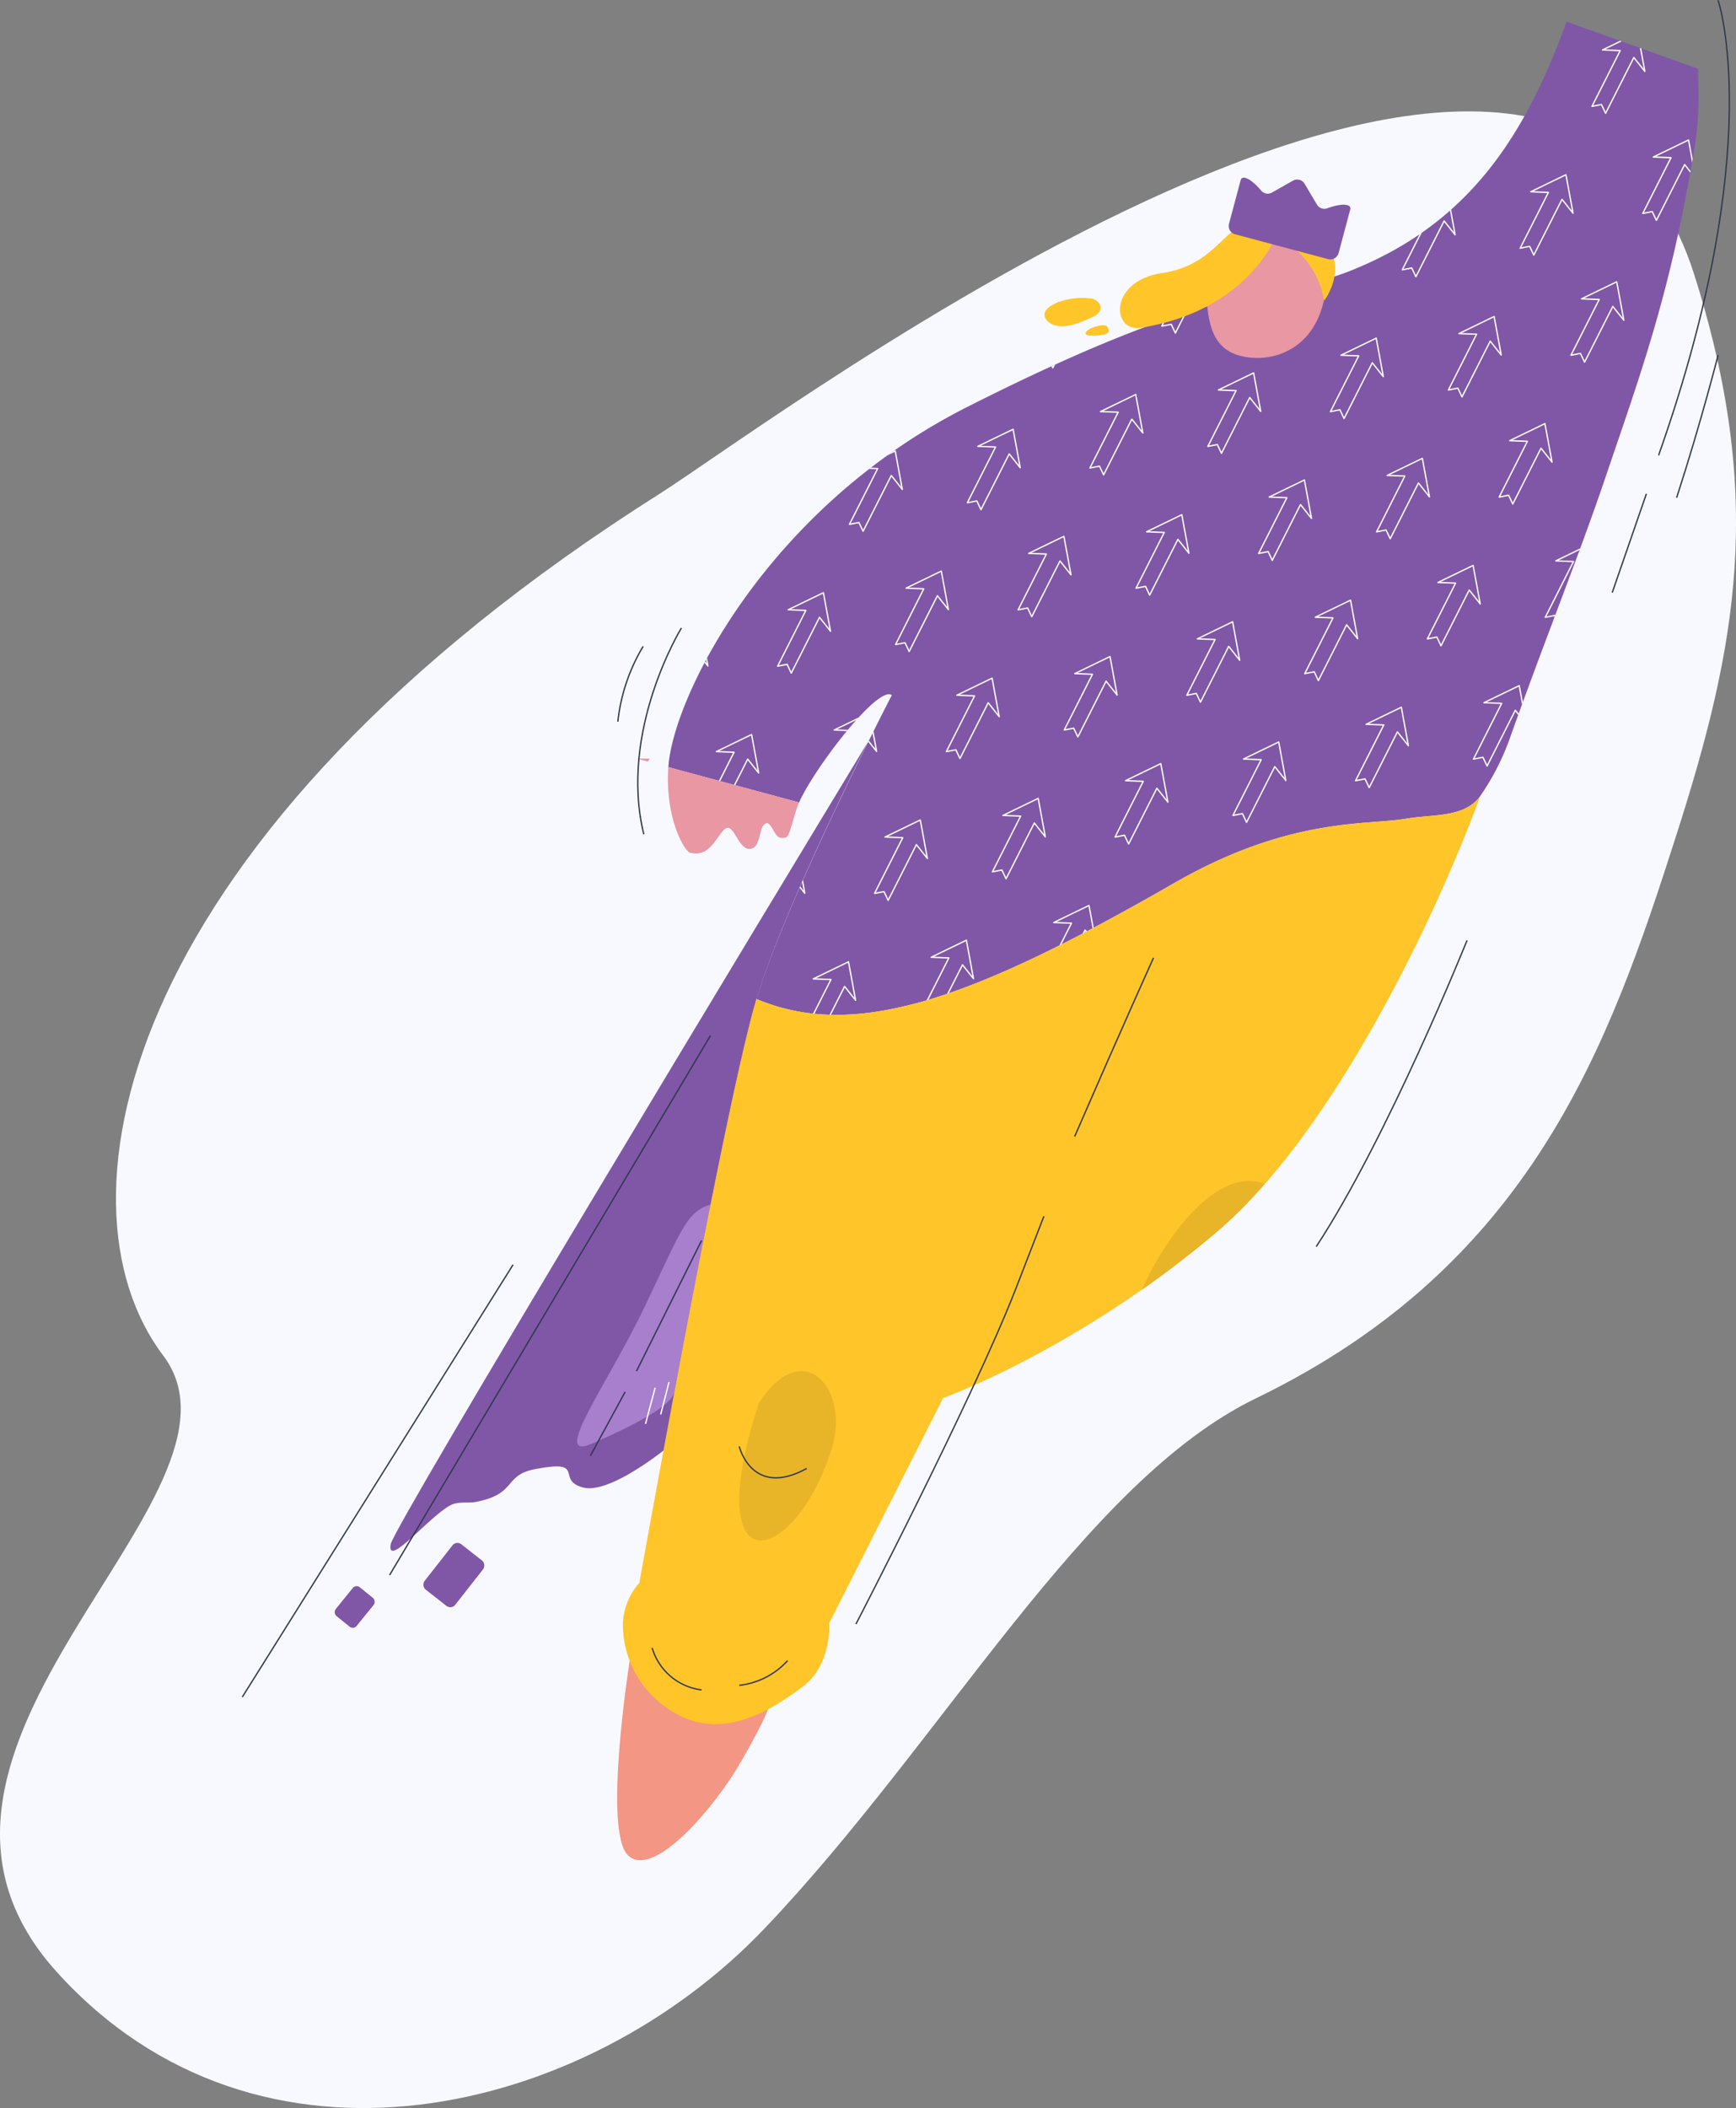 <svg xmlns="http://www.w3.org/2000/svg" xmlns:xlink="http://www.w3.org/1999/xlink" width="325.191" height="394.792" viewBox="0 0 325.191 394.792"><rect x="0" y="0" width="325.191" height="394.792" fill="#808080" stroke="none"/><defs><style>.a,.j,.l,.m{fill:none;}.b{fill:#f8f9ff;}.c{fill:#8057a7;}.d{fill:#f39684;}.e{fill:#a77fcd;}.f{fill:#ffc529;}.g{fill:#44a1db;}.h{fill:#e897a3;}.i{fill:#e9b528;}.j{stroke:#30384f;}.j,.l{stroke-linejoin:round;}.j,.l,.m{stroke-width:0.25px;}.k{clip-path:url(#a);}.l,.m{stroke:#fff;}.m{stroke-miterlimit:10;}</style><clipPath id="a"><path class="a" d="M271.313,35.235,246.67,26.408c-7.783,21.494-18.332,37.8-40.347,46.6-14.836,5.934-22.725.664-71.985,25.594-37.476,18.968-55.043,54.2-55.921,67.419l24.489,6.614c2.879-6.461,14.806-22.031,17.378-20.1,0,0-1.868,3.6-4.615,9.145-6.151,12.392-16.722,34.49-20.751,47.757.965.42,1.947.765,2.931,1.1.436.143.869.288,1.311.411.376.11.757.195,1.138.293h.005c1.2.3,2.413.557,3.65.743h0q1.612.243,3.274.348t3.376.08a50.791,50.791,0,0,0,7.092-.633,76.134,76.134,0,0,0,11.6-2.857q4.085-1.325,8.479-3.129t9.151-4.061c7.925-3.762,16.618-8.463,26.257-14,21.615-12.423,36.014-10.777,43.418-12.055,4.972-.856,10.939-.129,13.892-4.223a46.469,46.469,0,0,0,5.679-11.188c6.642-18.6,12.963-34.251,17.792-48.516,6.54-19.311,12.041-33.98,16.583-61.1C271.754,43.473,271.313,39.031,271.313,35.235Z" transform="translate(-78.418 -26.408)"/></clipPath></defs><g transform="translate(-32.764 -24.904)"><g transform="translate(32.764 45.761)"><path class="b" d="M156.32,104.155c21.659-13.7,167.49-123.726,193.764-41.194,13.347,41.927,8,69.761-3.25,104.952-12.65,39.582-27.146,80.615-78.794,105.635-32.364,15.678-58.66,64.271-92.113,99.35s-94.62,50.085-132.575,8.035S83.227,291.814,63.3,265.491C41.575,236.782,55.514,167.913,156.32,104.155Z" transform="translate(-32.764 -32.535)"/></g><g transform="translate(95.068 28.959)"><path class="c" d="M59.488,225.86c-.858,4.914,8.183-6.373,11.781-7.55,1.2-.392,3.052-.167,3.916-.324,8.186-1.486,5.2-5.016,11.4-6.2,9.642-1.843,3.771,1.972,8.827,3.428,3.809,1.1,10.794-3.535,15.253-6.938,5.21-28.149,13.613-72.179,17.485-84.928,4.026-13.264,14.6-35.364,20.748-47.757C129.819,107.105,60.081,222.462,59.488,225.86Z" transform="translate(-48.607 59.282)"/><path class="d" d="M77.263,138.341s-5.084,32.046-.266,36.5,16.308-9.2,21.091-17.523c4.615-8.029,5.183-10.149,5.183-10.149Z" transform="translate(-21.616 168.61)"/><path class="e" d="M97.17,107.2c-4.421,1.242-5.449,4.67-12.3,19.067S67.04,155.4,74.924,151.975s14.992-7.113,15.477-9.68S97.17,107.2,97.17,107.2Z" transform="translate(-26.383 114.352)"/><path class="f" d="M112.807,45.375c-5-.639-10.347,1.878-8.216,4.135s6.165.442,8.644-.713S114.422,45.581,112.807,45.375Z" transform="translate(29.235 6.462)"/><path class="a" d="M85.982,93.7c.376.107.757.2,1.138.293C86.739,93.9,86.358,93.812,85.982,93.7Z" transform="translate(-2.348 90.837)"/><path class="a" d="M90.049,94.552c-1.237-.186-2.449-.444-3.65-.743,1.2.3,2.416.557,3.653.743Z" transform="translate(-1.621 91.023)"/><path class="a" d="M100.065,94.4q4.4-1.8,9.151-4.061Q104.461,92.6,100.065,94.4Z" transform="translate(22.189 84.981)"/><path class="a" d="M97.248,94.005a50.786,50.786,0,0,1-7.092.633A50.786,50.786,0,0,0,97.248,94.005Z" transform="translate(4.925 91.365)"/><path class="a" d="M84.435,93.152c.965.42,1.944.773,2.931,1.1C86.382,93.917,85.4,93.572,84.435,93.152Z" transform="translate(-5.043 89.879)"/><path class="a" d="M96.973,94.951q4.085-1.325,8.479-3.129Q101.051,93.624,96.973,94.951Z" transform="translate(16.802 87.561)"/><path class="c" d="M271.313,35.235,246.67,26.408c-7.783,21.494-18.332,37.8-40.347,46.6-14.836,5.934-22.725.664-71.985,25.594-37.476,18.968-55.043,54.2-55.921,67.419l24.489,6.614c2.879-6.461,14.806-22.031,17.378-20.1,0,0-1.868,3.6-4.615,9.145-6.151,12.392-16.722,34.49-20.751,47.757.965.42,1.947.765,2.931,1.1.436.143.869.288,1.311.411.376.11.757.195,1.138.293h.005c1.2.3,2.413.557,3.65.743h0q1.612.243,3.274.348t3.376.08a50.791,50.791,0,0,0,7.092-.633,76.134,76.134,0,0,0,11.6-2.857q4.085-1.325,8.479-3.129t9.151-4.061c7.925-3.762,16.618-8.463,26.257-14,21.615-12.423,36.014-10.777,43.418-12.055,4.972-.856,10.939-.129,13.892-4.223a46.57,46.57,0,0,0,5.679-11.188c6.642-18.6,12.963-34.251,17.792-48.516,6.54-19.311,12.041-33.98,16.583-61.1C271.754,43.473,271.313,39.031,271.313,35.235Z" transform="translate(-15.526 -26.408)"/><path class="g" d="M92.3,94.287q-1.715.029-3.376-.08Q90.587,94.314,92.3,94.287Z" transform="translate(2.78 91.717)"/><path class="f" d="M222.022,83.522c-7.4,1.278-21.8-.367-43.418,12.055-9.639,5.539-18.332,10.24-26.257,14q-4.755,2.258-9.151,4.061t-8.479,3.129a76.14,76.14,0,0,1-11.6,2.857,50.786,50.786,0,0,1-7.092.633q-1.715.029-3.376-.08t-3.274-.348c-1.237-.186-2.452-.442-3.653-.743h-.005c-.381-.1-.762-.186-1.138-.293h0c-.439-.123-.872-.269-1.308-.411h0c-.987-.324-1.966-.677-2.931-1.1-3.869,12.749-12.272,56.779-17.482,84.928-2.635,14.232-4.456,24.42-4.456,24.42a12.226,12.226,0,0,0-3.085,7.541,19.086,19.086,0,0,0,10.284,17.139c8.912,4.8,17.913-1.113,23.4-5.227s4.969-11.912,4.969-11.912L135.3,192.015s16.9-6.014,37.476-20.474c4.626-3.255,9.436-6.927,14.285-11.062a85.13,85.13,0,0,0,8.723-8.794c16.846-19.33,31.972-50.323,40.133-72.385C232.961,83.393,226.994,82.667,222.022,83.522Z" transform="translate(-20.941 65.743)"/><path class="g" d="M86.4,93.81l-.007,0,.006,0Z" transform="translate(-1.625 91.023)"/><path class="g" d="M86.812,93.963h0c-.441-.123-.875-.269-1.311-.411h0C85.94,93.695,86.373,93.84,86.812,93.963Z" transform="translate(-3.18 90.575)"/><path class="h" d="M76.253,76.735l2.092.565.35-.565Z" transform="translate(-19.298 61.276)"/><path class="h" d="M82.514,93.346c3.847,1,5.027-3.348,6.625-4.489s2.4,3.883,4.571,3.771,1.6-3.886,2.857-4.687,1.6,2.63,3.085,2.63,1.141,0,2.855-5.485a11.035,11.035,0,0,1,.447-1.152L78.466,77.32C77.811,87.2,81.611,93.11,82.514,93.346Z" transform="translate(-15.574 62.295)"/><rect class="c" width="5.028" height="6.935" rx="0.917" transform="translate(4.365 292.62) rotate(39.006)"/><rect class="c" width="7.274" height="10.798" rx="1.154" transform="matrix(0.787, 0.617, -0.617, 0.787, 23.183, 284.429)"/><path class="f" d="M107.057,48.324c-.773.941,1.8.9,3.255.557s.976-.987.6-1.547C110.575,46.83,107.828,47.381,107.057,48.324Z" transform="translate(34.124 9.719)"/><path class="i" d="M86.994,124.455s-5.731,16.073-2.989,23.156,12.414-.532,16.7-14.929C103.829,122.184,95.449,111.659,86.994,124.455Z" transform="translate(-7.087 134.158)"/><path class="j" d="M77.31,137.464a11.076,11.076,0,0,0,9.255,7.884" transform="translate(-17.457 167.082)"/><path class="j" d="M83.262,142.964a14.391,14.391,0,0,0,9.055-4.623" transform="translate(-7.087 168.61)"/><g transform="translate(62.892)"><g class="k"><path class="l" d="M127.165,125.016l-1.329-7.208-6.6,3.194,3.314.122-5.289,10.443,1.778-.345.774,1.638,5.289-10.443Z" transform="translate(-10.737 132.837)"/><path class="l" d="M132.07,115.331l-1.329-7.208-6.6,3.194,3.314.122-5.289,10.443,1.778-.345.774,1.638,5.289-10.443Z" transform="translate(-2.191 115.962)"/><path class="l" d="M136.975,105.645l-1.329-7.208-6.6,3.194,3.314.122L127.074,112.2l1.778-.345.774,1.638,5.289-10.443Z" transform="translate(6.355 99.087)"/><path class="l" d="M141.88,95.96l-1.329-7.208-6.6,3.194,3.314.122-5.289,10.443,1.778-.345.774,1.638,5.289-10.443Z" transform="translate(14.901 82.212)"/><path class="l" d="M146.785,86.274l-1.329-7.208-6.6,3.194,3.314.122-5.289,10.443,1.778-.345.774,1.638,5.289-10.443Z" transform="translate(23.447 65.337)"/><path class="l" d="M151.69,76.588l-1.329-7.208-6.6,3.194,3.314.122L141.79,83.14l1.778-.345.774,1.638,5.289-10.443Z" transform="translate(31.993 48.462)"/><path class="l" d="M156.6,66.9,155.266,59.7l-6.6,3.194,3.314.122-5.289,10.443,1.778-.345.774,1.638L154.535,64.3Z" transform="translate(40.539 31.587)"/><path class="l" d="M161.5,57.217l-1.329-7.208-6.6,3.194,3.314.122L151.6,63.769l1.778-.345.774,1.638,5.289-10.443Z" transform="translate(49.085 14.712)"/><path class="l" d="M166.405,47.532l-1.329-7.208-6.6,3.194,3.314.122-5.289,10.443,1.778-.345.774,1.638,5.289-10.443Z" transform="translate(57.631 -2.163)"/><path class="l" d="M171.31,37.846l-1.329-7.208-6.6,3.194,3.314.122L161.41,44.4l1.778-.345.774,1.638,5.289-10.443Z" transform="translate(66.177 -19.038)"/><path class="l" d="M118.79,127.39l-1.329-7.208-6.6,3.194,3.314.122-5.289,10.443,1.778-.345.774,1.638,5.289-10.443Z" transform="translate(-25.328 136.972)"/><path class="l" d="M123.695,117.7l-1.329-7.208-6.6,3.194,3.314.122-5.289,10.443,1.778-.345.774,1.638,5.289-10.443Z" transform="translate(-16.782 120.097)"/><path class="l" d="M128.6,108.019l-1.329-7.208-6.6,3.194,3.314.122L118.7,114.571l1.778-.345.774,1.638,5.289-10.443Z" transform="translate(-8.236 103.222)"/><path class="l" d="M133.505,98.333l-1.329-7.208-6.6,3.194,3.314.122L123.6,104.885l1.778-.345.774,1.638,5.289-10.443Z" transform="translate(0.31 86.347)"/><path class="l" d="M138.41,88.648l-1.329-7.208-6.6,3.194,3.314.122L128.51,95.2l1.778-.345.774,1.638,5.289-10.443Z" transform="translate(8.856 69.472)"/><path class="l" d="M143.315,78.962l-1.329-7.208-6.6,3.194,3.314.122-5.289,10.443,1.778-.345.774,1.638,5.289-10.443Z" transform="translate(17.402 52.598)"/><path class="l" d="M148.22,69.277l-1.329-7.208-6.6,3.194,3.314.122L138.32,75.828l1.778-.345.774,1.638,5.289-10.443Z" transform="translate(25.948 35.723)"/><path class="l" d="M153.125,59.591,151.8,52.383l-6.6,3.194,3.314.122-5.289,10.443L145,65.8l.774,1.638,5.289-10.443Z" transform="translate(34.494 18.848)"/><path class="l" d="M158.031,49.905,156.7,42.7l-6.6,3.194,3.314.122L148.13,56.457l1.778-.345.774,1.638,5.289-10.443Z" transform="translate(43.04 1.973)"/><path class="l" d="M162.936,40.22l-1.329-7.208-6.6,3.194,3.314.122-5.289,10.443,1.778-.345.774,1.638,5.289-10.443Z" transform="translate(51.586 -14.902)"/><path class="l" d="M115.641,119.18l-1.329-7.208-6.6,3.194,3.314.122-5.289,10.443,1.778-.345.774,1.638,5.289-10.443Z" transform="translate(-30.815 122.668)"/><path class="l" d="M120.546,109.495l-1.329-7.208-6.6,3.194,3.314.122-5.289,10.443,1.778-.345.774,1.638,5.289-10.443Z" transform="translate(-22.269 105.794)"/><path class="l" d="M125.451,99.809,124.122,92.6l-6.6,3.194,3.314.122-5.289,10.443,1.778-.345.774,1.638,5.289-10.443Z" transform="translate(-13.723 88.919)"/><path class="l" d="M130.356,90.123l-1.329-7.208-6.6,3.194,3.314.122-5.289,10.443,1.778-.345.774,1.638L128.3,87.524Z" transform="translate(-5.177 72.044)"/><path class="l" d="M135.261,80.438l-1.329-7.208-6.6,3.194,3.314.122L125.361,86.99l1.778-.345.774,1.638L133.2,77.839Z" transform="translate(3.369 55.169)"/><path class="l" d="M140.166,70.752l-1.329-7.208-6.6,3.194,3.314.122L130.266,77.3l1.778-.345.774,1.638,5.289-10.443Z" transform="translate(11.915 38.294)"/><path class="l" d="M145.071,61.067l-1.329-7.208-6.6,3.194,3.314.122-5.289,10.443,1.778-.345.774,1.638,5.289-10.443Z" transform="translate(20.461 21.419)"/><path class="l" d="M149.976,51.381l-1.329-7.208-6.6,3.194,3.314.122-5.289,10.443,1.778-.345.774,1.638,5.289-10.443Z" transform="translate(29.007 4.544)"/><path class="l" d="M154.881,41.7l-1.329-7.208-6.6,3.194,3.314.122-5.289,10.443,1.778-.345.774,1.638L152.822,39.1Z" transform="translate(37.553 -12.331)"/><path class="l" d="M159.786,32.01,158.458,24.8,151.861,28l3.314.122-5.289,10.443,1.778-.345.774,1.638,5.289-10.443Z" transform="translate(46.099 -29.206)"/><path class="l" d="M107.266,121.554l-1.329-7.208-6.6,3.194,3.314.122-5.289,10.443,1.778-.345.774,1.638,5.289-10.443Z" transform="translate(-45.406 126.804)"/><path class="l" d="M112.171,111.868l-1.329-7.208-6.6,3.194,3.314.122-5.289,10.443,1.778-.345.774,1.638,5.289-10.443Z" transform="translate(-36.86 109.929)"/><path class="l" d="M117.076,102.183l-1.329-7.208-6.6,3.194,3.314.122-5.289,10.443,1.778-.345.774,1.638,5.289-10.443Z" transform="translate(-28.314 93.054)"/><path class="l" d="M121.981,92.5l-1.329-7.208-6.6,3.194,3.314.122-5.289,10.443,1.778-.345.774,1.638L119.921,89.9Z" transform="translate(-19.768 76.179)"/><path class="l" d="M126.886,82.811,125.557,75.6l-6.6,3.194,3.314.122-5.289,10.443,1.778-.345.774,1.638,5.289-10.443Z" transform="translate(-11.222 59.304)"/><path class="l" d="M131.791,73.126l-1.329-7.208-6.6,3.194,3.314.122-5.289,10.443,1.778-.345.774,1.638,5.289-10.443Z" transform="translate(-2.676 42.429)"/><path class="l" d="M136.7,63.44l-1.329-7.208-6.6,3.194,3.314.122L126.8,69.992l1.778-.345.774,1.638,5.289-10.443Z" transform="translate(5.87 25.554)"/><path class="l" d="M141.6,53.755l-1.329-7.208-6.6,3.194,3.314.122L131.7,60.307l1.778-.345.774,1.638,5.289-10.443Z" transform="translate(14.416 8.679)"/><path class="l" d="M146.506,44.069l-1.329-7.208-6.6,3.194,3.314.122-5.289,10.443,1.778-.345.774,1.638,5.289-10.443Z" transform="translate(22.962 -8.195)"/><path class="l" d="M151.412,34.384l-1.329-7.208-6.6,3.194,3.314.122-5.289,10.443,1.778-.345.774,1.638,5.289-10.443Z" transform="translate(31.508 -25.07)"/><path class="l" d="M104.116,113.344l-1.329-7.208-6.6,3.194,3.314.122L94.216,119.9l1.778-.345.774,1.638,5.289-10.443Z" transform="translate(-50.893 112.5)"/><path class="l" d="M109.022,103.658l-1.329-7.208-6.6,3.194,3.314.122L99.121,110.21l1.778-.345.774,1.638,5.289-10.443Z" transform="translate(-42.347 95.625)"/><path class="l" d="M113.927,93.973,112.6,86.765,106,89.959l3.314.122-5.289,10.443,1.778-.345.774,1.638,5.289-10.443Z" transform="translate(-33.801 78.75)"/><path class="l" d="M118.832,84.287,117.5,77.079l-6.6,3.194,3.314.122-5.289,10.443,1.778-.345.774,1.638,5.289-10.443Z" transform="translate(-25.255 61.875)"/><path class="l" d="M123.737,74.6l-1.329-7.208-6.6,3.194,3.314.122-5.289,10.443,1.778-.345.774,1.638L121.677,72Z" transform="translate(-16.709 45.001)"/><path class="l" d="M128.642,64.916l-1.329-7.208-6.6,3.194,3.314.122-5.289,10.443,1.778-.345.774,1.638,5.289-10.443Z" transform="translate(-8.163 28.126)"/><path class="l" d="M133.547,55.231l-1.329-7.208-6.6,3.194,3.314.122-5.289,10.443,1.778-.345.774,1.638,5.289-10.443Z" transform="translate(0.383 11.251)"/><path class="l" d="M138.452,45.545l-1.329-7.208-6.6,3.194,3.314.122L128.552,52.1l1.778-.345.774,1.638,5.289-10.443Z" transform="translate(8.929 -5.624)"/><path class="l" d="M143.357,35.859l-1.329-7.208-6.6,3.194,3.314.122-5.289,10.443,1.778-.345.774,1.638L141.3,33.26Z" transform="translate(17.475 -22.499)"/><path class="l" d="M148.262,26.174l-1.329-7.208-6.6,3.194,3.314.122-5.289,10.443,1.778-.345.774,1.638L146.2,23.575Z" transform="translate(26.021 -39.374)"/><path class="l" d="M95.742,115.717l-1.329-7.208-6.6,3.194,3.314.122-5.289,10.443,1.778-.345.774,1.638,5.289-10.443Z" transform="translate(-65.484 116.636)"/><path class="l" d="M100.647,106.032l-1.329-7.208-6.6,3.194,3.314.122-5.289,10.443,1.778-.345.774,1.638,5.289-10.443Z" transform="translate(-56.938 99.761)"/><path class="l" d="M105.552,96.346l-1.329-7.208-6.6,3.194,3.314.122L95.652,102.9l1.778-.345.774,1.638,5.289-10.443Z" transform="translate(-48.392 82.886)"/><path class="l" d="M110.457,86.661l-1.329-7.208-6.6,3.194,3.314.122-5.289,10.443,1.778-.345.774,1.638L108.4,84.062Z" transform="translate(-39.846 66.011)"/><path class="l" d="M115.362,76.975l-1.329-7.208-6.6,3.194,3.314.122-5.289,10.443,1.778-.345.774,1.638L113.3,74.376Z" transform="translate(-31.3 49.136)"/><path class="l" d="M120.267,67.29l-1.329-7.208-6.6,3.194,3.314.122-5.289,10.443,1.778-.345.774,1.638,5.289-10.443Z" transform="translate(-22.754 32.261)"/><path class="l" d="M125.172,57.6,123.843,50.4l-6.6,3.194,3.314.122-5.289,10.443,1.778-.345.774,1.638,5.289-10.443Z" transform="translate(-14.208 15.386)"/><path class="l" d="M130.077,47.919l-1.329-7.208-6.6,3.194,3.314.122L120.177,54.47l1.778-.345.774,1.638,5.289-10.443Z" transform="translate(-5.662 -1.489)"/><path class="l" d="M134.982,38.233l-1.329-7.208-6.6,3.194,3.314.122-5.289,10.443,1.778-.345.774,1.638,5.289-10.443Z" transform="translate(2.884 -18.364)"/><path class="l" d="M139.887,28.548l-1.329-7.208-6.6,3.194,3.314.122L129.987,35.1l1.778-.345.774,1.638,5.289-10.443Z" transform="translate(11.43 -35.239)"/><path class="l" d="M92.592,107.508,91.264,100.3l-6.6,3.194,3.314.122L82.692,114.06l1.778-.345.774,1.638,5.289-10.443Z" transform="translate(-70.971 102.332)"/><path class="l" d="M97.5,97.822l-1.329-7.208-6.6,3.194,3.314.122L87.6,104.374l1.778-.345.774,1.638,5.289-10.443Z" transform="translate(-62.425 85.457)"/><path class="l" d="M102.4,88.137l-1.329-7.208-6.6,3.194,3.314.122L92.5,94.688l1.778-.345.774,1.638,5.289-10.443Z" transform="translate(-53.879 68.582)"/><path class="l" d="M107.308,78.451l-1.329-7.208-6.6,3.194,3.314.122L97.407,85l1.778-.345.774,1.638,5.289-10.443Z" transform="translate(-45.333 51.707)"/><path class="l" d="M112.213,68.766l-1.329-7.208-6.6,3.194,3.314.122-5.289,10.443,1.778-.345.774,1.638,5.289-10.443Z" transform="translate(-36.787 34.832)"/><path class="l" d="M117.118,59.08l-1.329-7.208-6.6,3.194,3.314.122-5.289,10.443L109,65.286l.774,1.638,5.289-10.443Z" transform="translate(-28.241 17.957)"/><path class="l" d="M122.023,49.394l-1.329-7.208-6.6,3.194,3.314.122-5.289,10.443L113.9,55.6l.774,1.638L119.963,46.8Z" transform="translate(-19.695 1.082)"/><path class="l" d="M126.928,39.709,125.6,32.5,119,35.7l3.314.122-5.289,10.443,1.778-.345.774,1.638,5.289-10.443Z" transform="translate(-11.149 -15.792)"/><path class="l" d="M131.833,30.023,130.5,22.815l-6.6,3.194,3.314.122-5.289,10.443,1.778-.345.774,1.638,5.289-10.443Z" transform="translate(-2.603 -32.667)"/><path class="l" d="M136.738,20.338l-1.329-7.208-6.6,3.194,3.314.122L126.838,26.89l1.778-.345.774,1.638,5.289-10.443Z" transform="translate(5.943 -49.542)"/><path class="l" d="M84.218,109.881l-1.329-7.208-6.6,3.194,3.314.122-5.289,10.443,1.778-.345.774,1.638,5.289-10.443Z" transform="translate(-85.563 106.467)"/><path class="l" d="M89.123,100.2l-1.329-7.208-6.6,3.194,3.314.122-5.289,10.443L81,106.4l.774,1.638L87.063,97.6Z" transform="translate(-77.017 89.593)"/><path class="l" d="M94.028,90.51,92.7,83.3,86.1,86.5l3.314.122L84.127,97.062l1.778-.345.774,1.638,5.289-10.443Z" transform="translate(-68.47 72.718)"/><path class="l" d="M98.933,80.825,97.6,73.617l-6.6,3.194,3.314.122L89.033,87.376l1.778-.345.774,1.638,5.289-10.443Z" transform="translate(-59.924 55.843)"/><path class="l" d="M103.838,71.139l-1.329-7.208-6.6,3.194,3.314.122L93.938,77.691l1.778-.345.774,1.638,5.289-10.443Z" transform="translate(-51.378 38.968)"/><path class="l" d="M108.743,61.454l-1.329-7.208-6.6,3.194,3.314.122L98.843,68.005l1.778-.345.774,1.638,5.289-10.443Z" transform="translate(-42.832 22.093)"/><path class="l" d="M113.648,51.768l-1.329-7.208-6.6,3.194,3.314.122L103.748,58.32l1.778-.345.774,1.638,5.289-10.443Z" transform="translate(-34.286 5.218)"/><path class="l" d="M118.553,42.082l-1.329-7.208-6.6,3.194,3.314.122-5.289,10.443,1.778-.345.774,1.638,5.289-10.443Z" transform="translate(-25.74 -11.657)"/><path class="l" d="M123.458,32.4l-1.329-7.208-6.6,3.194,3.314.122-5.289,10.443,1.778-.345.774,1.638L121.4,29.8Z" transform="translate(-17.194 -28.532)"/><path class="l" d="M128.363,22.711,127.035,15.5l-6.6,3.194,3.314.122-5.289,10.443,1.778-.345.774,1.638L126.3,20.112Z" transform="translate(-8.648 -45.407)"/><path class="l" d="M81.068,101.672,79.74,94.464l-6.6,3.194,3.314.122-5.289,10.443,1.778-.345.774,1.638,5.289-10.443Z" transform="translate(-91.049 92.164)"/><path class="l" d="M85.973,91.986l-1.329-7.208-6.6,3.194,3.314.122L76.073,98.538l1.778-.345.774,1.638,5.289-10.443Z" transform="translate(-82.503 75.289)"/><path class="l" d="M90.879,82.3,89.55,75.093l-6.6,3.194,3.314.122L80.978,88.852l1.778-.345.774,1.638L88.819,79.7Z" transform="translate(-73.957 58.414)"/><path class="l" d="M95.784,72.615l-1.329-7.208-6.6,3.194,3.314.122L85.883,79.167l1.778-.345.774,1.638,5.289-10.443Z" transform="translate(-65.411 41.539)"/><path class="l" d="M100.689,62.929,99.36,55.721l-6.6,3.194,3.314.122L90.788,69.481l1.778-.345.774,1.638L98.629,60.33Z" transform="translate(-56.865 24.664)"/><path class="l" d="M105.594,53.244l-1.329-7.208-6.6,3.194,3.314.122L95.694,59.8l1.778-.345.774,1.638,5.289-10.443Z" transform="translate(-48.319 7.789)"/><path class="l" d="M110.5,43.558,109.17,36.35l-6.6,3.194,3.314.122L100.6,50.11l1.778-.345.774,1.638,5.289-10.443Z" transform="translate(-39.773 -9.086)"/><path class="l" d="M115.4,33.873l-1.329-7.208-6.6,3.194,3.314.122L105.5,40.424l1.778-.345.774,1.638,5.289-10.443Z" transform="translate(-31.227 -25.961)"/><path class="l" d="M120.309,24.187l-1.329-7.208-6.6,3.194,3.314.122-5.289,10.443,1.778-.345.774,1.638,5.289-10.443Z" transform="translate(-22.681 -42.836)"/><path class="l" d="M125.214,14.5l-1.329-7.208-6.6,3.194,3.314.122-5.289,10.443,1.778-.345.774,1.638L123.155,11.9Z" transform="translate(-14.135 -59.71)"/><path class="l" d="M72.694,104.045l-1.329-7.208-6.6,3.194,3.314.122L62.793,110.6l1.778-.345.774,1.638,5.289-10.443Z" transform="translate(-105.641 96.299)"/><path class="l" d="M77.6,94.36,76.27,87.152l-6.6,3.194,3.314.122L67.7,100.911l1.778-.345.774,1.638L75.539,91.76Z" transform="translate(-97.095 79.424)"/><path class="l" d="M82.5,84.674l-1.329-7.208-6.6,3.194,3.314.122L72.6,91.226l1.778-.345.774,1.638,5.289-10.443Z" transform="translate(-88.549 62.549)"/><path class="l" d="M87.409,74.988,86.08,67.781l-6.6,3.194L82.8,71.1,77.509,81.54l1.778-.345.774,1.638,5.289-10.443Z" transform="translate(-80.003 45.674)"/><path class="l" d="M92.314,65.3,90.985,58.1l-6.6,3.194,3.314.122L82.414,71.855l1.778-.345.774,1.638L90.254,62.7Z" transform="translate(-71.457 28.8)"/><path class="l" d="M97.219,55.617,95.89,48.409l-6.6,3.194,3.314.122L87.319,62.169l1.778-.345.774,1.638,5.289-10.443Z" transform="translate(-62.911 11.925)"/><path class="l" d="M102.124,45.932,100.8,38.724l-6.6,3.194,3.314.122L92.224,52.484,94,52.138l.774,1.638,5.289-10.443Z" transform="translate(-54.364 -4.95)"/><path class="l" d="M107.029,36.246,105.7,29.038l-6.6,3.194,3.314.122L97.129,42.8l1.778-.345.774,1.638,5.289-10.443Z" transform="translate(-45.818 -21.825)"/><path class="l" d="M111.934,26.561l-1.329-7.208-6.6,3.194,3.314.122-5.289,10.443,1.778-.345.774,1.638,5.289-10.443Z" transform="translate(-37.272 -38.7)"/><path class="l" d="M116.839,16.875l-1.329-7.208-6.6,3.194,3.314.122-5.289,10.443,1.778-.345.774,1.638,5.289-10.443Z" transform="translate(-28.726 -55.575)"/></g></g><path class="h" d="M119.132,44.29s-4.113,2.227-3.943,9.425,1.944,11.257,7.884,12c6.8.85,15.082-3.6,14.57-16.8S122.411,39.725,119.132,44.29Z" transform="translate(48.529 -2.83)"/><path class="f" d="M139.719,40.084s-4.113,16.4-26.479,20.1c-5.6.927-6.107-8.784,3.921-10.253,9.617-1.41,11.526-8.4,16.215-9.4S139.719,40.084,139.719,40.084Z" transform="translate(38.225 -2.857)"/><path class="f" d="M121.767,40.009s-3.033,2.26.51,5.2a16.081,16.081,0,0,1,5.528,9.675c-.03.5,3.779-5.057,1.218-9.162C125.2,39.6,121.767,40.009,121.767,40.009Z" transform="translate(57.894 -2.722)"/><path class="c" d="M133.222,42.1l-2.312-3.9a1.606,1.606,0,0,0-2.172-.579L124.8,39.851a1.609,1.609,0,0,1-2.018-.365h0c-1.826-2.166-3.557-3.047-3.847-1.952l-.724,2.7L116.75,45.7h0a1.608,1.608,0,0,0,1.138,1.966l17.43,4.651a1.606,1.606,0,0,0,1.966-1.138h0l1.456-5.457.721-2.7c.293-1.094-1.645-1.2-4.308-.225h0A1.608,1.608,0,0,1,133.222,42.1Z" transform="translate(51.163 -7.843)"/><line class="m" x1="1.563" y2="6.056" transform="translate(61.454 254.786)"/><line class="m" x1="1.814" y2="6.787" transform="translate(58.612 255.815)"/><path class="i" d="M110.766,125.977c4.629-3.252,9.439-6.924,14.287-11.062a84.859,84.859,0,0,0,8.723-8.794C125.1,102.77,115.354,115.625,110.766,125.977Z" transform="translate(40.833 111.528)"/><path class="j" d="M83.262,123.71s2.361,9.782,12.645,4.124" transform="translate(-7.087 143.119)"/></g><g transform="translate(78.149 24.944)"><path class="j" d="M150.919,89.152S136.1,126.047,122.676,146.5" transform="translate(78.502 86.924)"/><path class="j" d="M157.207,24.944s9.307,27.376-11.147,85.238" transform="translate(119.244 -24.944)"/><path class="j" d="M155.059,49.183s-3.2,12.645-7.766,26.7" transform="translate(121.392 17.287)"/><line class="j" x1="50.725" y2="80.975" transform="translate(0 236.81)"/><line class="j" x1="60.112" y2="101.036" transform="translate(27.594 193.9)"/><path class="j" d="M126.444,107.99c-2.068,5.353-3.93,10.152-5.383,13.876-7.9,20.219-29.828,62.5-29.828,62.5" transform="translate(23.72 119.745)"/><path class="j" d="M120.947,90.341s-6,13.278-14.775,33.472" transform="translate(49.748 88.996)"/><line class="j" x1="6.399" y2="18.51" transform="translate(256.621 92.436)"/><path class="j" d="M84.5,67.819s-11.8,19.2-7.042,38.619" transform="translate(-2.246 49.756)"/><path class="j" d="M79.714,69.069a34.67,34.67,0,0,0-4.747,14.109" transform="translate(-4.62 51.934)"/><line class="j" x1="12.185" y2="24.448" transform="translate(73.844 232.292)"/><line class="j" x1="6.513" y2="11.975" transform="translate(65.204 260.629)"/></g></g></svg>